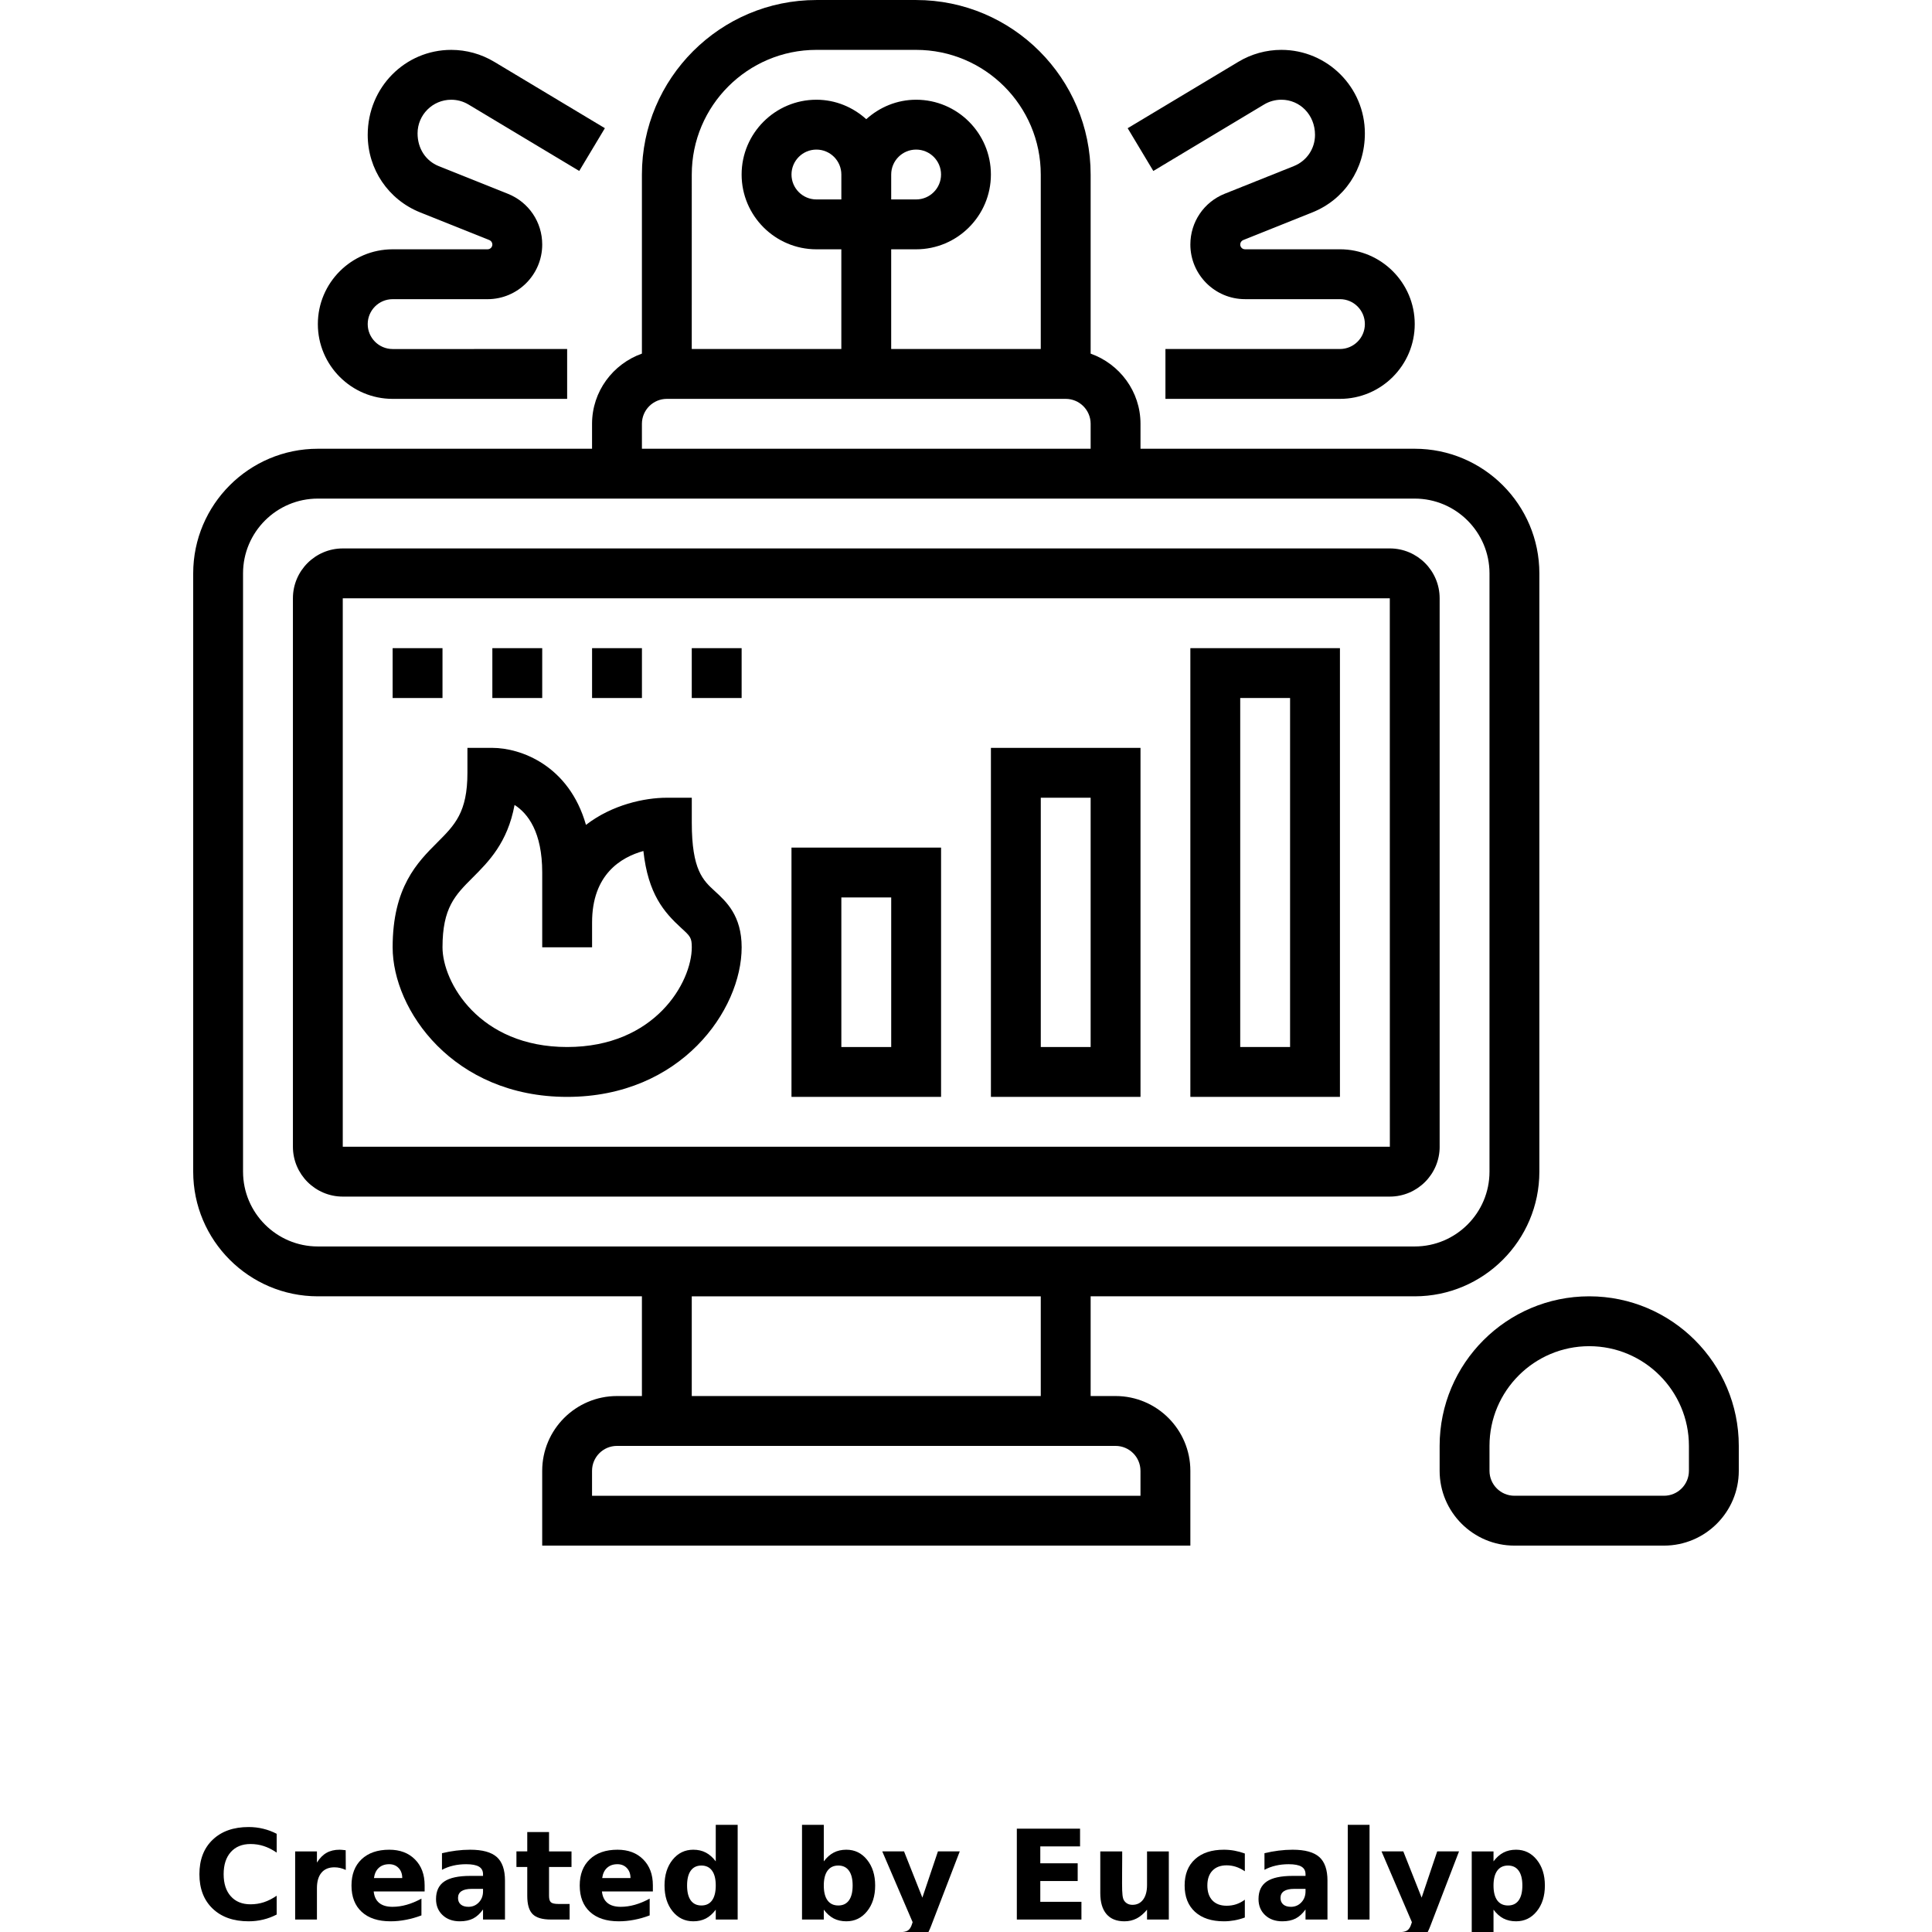 <?xml version="1.0" encoding="UTF-8"?>
<svg width="700pt" height="700pt" version="1.1" viewBox="0 0 700 700" xmlns="http://www.w3.org/2000/svg" xmlns:xlink="http://www.w3.org/1999/xlink">
 <defs>
  <symbol id="m" overflow="visible">
   <path d="m30.25-1.812c-1.562 0.812-3.188 1.422-4.875 1.828-1.688 0.414-3.449 0.625-5.281 0.625-5.492 0-9.84-1.531-13.047-4.594-3.199-3.07-4.797-7.227-4.797-12.469 0-5.258 1.598-9.422 4.797-12.484 3.207-3.07 7.555-4.609 13.047-4.609 1.832 0 3.594 0.211 5.281 0.625 1.688 0.406 3.312 1.016 4.875 1.828v6.812c-1.574-1.07-3.125-1.859-4.656-2.359-1.523-0.5-3.133-0.75-4.828-0.75-3.023 0-5.402 0.969-7.141 2.906-1.73 1.938-2.594 4.617-2.594 8.031 0 3.398 0.863 6.062 2.594 8 1.738 1.938 4.117 2.906 7.141 2.906 1.695 0 3.305-0.25 4.828-0.75 1.531-0.5 3.082-1.285 4.656-2.359z"/>
  </symbol>
  <symbol id="h" overflow="visible">
   <path d="m22.141-17.969c-0.699-0.32-1.391-0.562-2.078-0.719-0.68-0.156-1.359-0.234-2.047-0.234-2.031 0-3.594 0.652-4.688 1.953-1.094 1.305-1.641 3.168-1.641 5.594v11.375h-7.891v-24.688h7.891v4.047c1.008-1.613 2.172-2.789 3.484-3.531 1.32-0.75 2.898-1.125 4.734-1.125 0.27 0 0.555 0.016 0.859 0.047 0.312 0.023 0.758 0.07 1.344 0.141z"/>
  </symbol>
  <symbol id="c" overflow="visible">
   <path d="m28.438-12.406v2.234h-18.453c0.195 1.855 0.867 3.246 2.016 4.172 1.145 0.93 2.742 1.391 4.797 1.391 1.664 0 3.367-0.242 5.109-0.734 1.738-0.488 3.531-1.234 5.375-2.234v6.078c-1.875 0.711-3.746 1.242-5.609 1.594-1.867 0.363-3.731 0.547-5.594 0.547-4.469 0-7.945-1.133-10.422-3.406-2.481-2.269-3.719-5.457-3.719-9.562 0-4.019 1.211-7.188 3.641-9.5 2.438-2.312 5.785-3.469 10.047-3.469 3.883 0 6.988 1.172 9.312 3.516 2.332 2.336 3.5 5.461 3.5 9.375zm-8.109-2.625c0-1.5-0.438-2.707-1.312-3.625-0.875-0.926-2.016-1.391-3.422-1.391-1.531 0-2.777 0.434-3.734 1.297-0.961 0.855-1.555 2.094-1.781 3.719z"/>
  </symbol>
  <symbol id="b" overflow="visible">
   <path d="m14.859-11.109c-1.648 0-2.887 0.281-3.719 0.844-0.824 0.555-1.234 1.371-1.234 2.453 0 1 0.332 1.789 1 2.359 0.664 0.562 1.594 0.844 2.781 0.844 1.488 0 2.738-0.531 3.75-1.594 1.02-1.07 1.531-2.406 1.531-4v-0.906zm12.062-2.984v14.094h-7.953v-3.656c-1.062 1.5-2.258 2.594-3.578 3.281-1.324 0.676-2.934 1.016-4.828 1.016-2.562 0-4.641-0.742-6.234-2.234-1.594-1.5-2.391-3.438-2.391-5.812 0-2.894 0.992-5.019 2.984-6.375 2-1.352 5.129-2.031 9.391-2.031h4.656v-0.609c0-1.25-0.496-2.164-1.484-2.75-0.992-0.582-2.527-0.875-4.609-0.875-1.688 0-3.262 0.172-4.719 0.516-1.461 0.336-2.812 0.84-4.062 1.516v-6.016c1.695-0.414 3.394-0.727 5.094-0.938 1.707-0.219 3.414-0.328 5.125-0.328 4.445 0 7.66 0.883 9.641 2.641 1.977 1.762 2.969 4.617 2.969 8.562z"/>
  </symbol>
  <symbol id="g" overflow="visible">
   <path d="m12.406-31.703v7.016h8.141v5.641h-8.141v10.469c0 1.148 0.227 1.922 0.688 2.328 0.457 0.406 1.363 0.609 2.719 0.609h4.047v5.641h-6.766c-3.117 0-5.324-0.648-6.625-1.953-1.305-1.301-1.953-3.508-1.953-6.625v-10.469h-3.922v-5.641h3.922v-7.016z"/>
  </symbol>
  <symbol id="f" overflow="visible">
   <path d="m20.594-21.078v-13.234h7.938v34.312h-7.938v-3.578c-1.086 1.461-2.281 2.527-3.594 3.203s-2.828 1.016-4.547 1.016c-3.043 0-5.543-1.207-7.5-3.625-1.949-2.414-2.922-5.531-2.922-9.344 0-3.801 0.973-6.91 2.922-9.328 1.957-2.426 4.457-3.641 7.5-3.641 1.707 0 3.219 0.344 4.531 1.031 1.32 0.688 2.523 1.75 3.609 3.188zm-5.203 15.984c1.688 0 2.973-0.613 3.859-1.844 0.895-1.238 1.344-3.035 1.344-5.391 0-2.352-0.449-4.144-1.344-5.375-0.887-1.238-2.172-1.859-3.859-1.859-1.68 0-2.965 0.621-3.859 1.859-0.887 1.23-1.328 3.023-1.328 5.375 0 2.356 0.441 4.152 1.328 5.391 0.895 1.23 2.18 1.844 3.859 1.844z"/>
  </symbol>
  <symbol id="e" overflow="visible">
   <path d="m16.938-5.094c1.688 0 2.973-0.613 3.859-1.844 0.895-1.238 1.344-3.035 1.344-5.391 0-2.352-0.449-4.144-1.344-5.375-0.887-1.238-2.172-1.859-3.859-1.859-1.699 0-3 0.625-3.906 1.875-0.898 1.242-1.344 3.027-1.344 5.359 0 2.344 0.445 4.137 1.344 5.375 0.906 1.242 2.207 1.859 3.906 1.859zm-5.25-15.984c1.082-1.438 2.285-2.5 3.609-3.188 1.32-0.688 2.844-1.031 4.562-1.031 3.051 0 5.551 1.215 7.5 3.641 1.957 2.418 2.938 5.527 2.938 9.328 0 3.812-0.98 6.93-2.938 9.344-1.949 2.418-4.449 3.625-7.5 3.625-1.719 0-3.242-0.34-4.562-1.016-1.324-0.688-2.527-1.754-3.609-3.203v3.578h-7.891v-34.312h7.891z"/>
  </symbol>
  <symbol id="a" overflow="visible">
   <path d="m0.547-24.688h7.891l6.641 16.75 5.641-16.75h7.906l-10.391 27.031c-1.043 2.738-2.262 4.656-3.656 5.75-1.387 1.102-3.219 1.656-5.5 1.656h-4.562v-5.188h2.469c1.344 0 2.316-0.215 2.922-0.641 0.613-0.43 1.086-1.195 1.422-2.297l0.219-0.672z"/>
  </symbol>
  <symbol id="d" overflow="visible">
   <path d="m4.141-32.922h22.906v6.422h-14.406v6.125h13.547v6.422h-13.547v7.531h14.906v6.422h-23.406z"/>
  </symbol>
  <symbol id="l" overflow="visible">
   <path d="m3.531-9.609v-15.078h7.938v2.469c0 1.336-0.012 3.012-0.031 5.031-0.012 2.023-0.016 3.371-0.016 4.047 0 1.98 0.051 3.406 0.156 4.281 0.102 0.875 0.281 1.512 0.531 1.906 0.32 0.523 0.742 0.922 1.266 1.203 0.52 0.281 1.117 0.422 1.797 0.422 1.645 0 2.938-0.629 3.875-1.891 0.945-1.27 1.422-3.031 1.422-5.281v-12.188h7.891v24.688h-7.891v-3.578c-1.199 1.449-2.465 2.516-3.797 3.203-1.324 0.676-2.789 1.016-4.391 1.016-2.856 0-5.027-0.875-6.516-2.625-1.492-1.75-2.234-4.289-2.234-7.625z"/>
  </symbol>
  <symbol id="k" overflow="visible">
   <path d="m23.75-23.922v6.438c-1.074-0.738-2.152-1.281-3.234-1.625-1.086-0.352-2.203-0.531-3.359-0.531-2.211 0-3.93 0.648-5.156 1.938-1.219 1.281-1.828 3.074-1.828 5.375 0 2.312 0.609 4.117 1.828 5.406 1.227 1.281 2.945 1.922 5.156 1.922 1.227 0 2.394-0.18 3.5-0.547 1.113-0.375 2.144-0.922 3.094-1.641v6.453c-1.242 0.461-2.496 0.801-3.766 1.031-1.273 0.227-2.547 0.344-3.828 0.344-4.449 0-7.934-1.141-10.453-3.422-2.512-2.289-3.766-5.473-3.766-9.547 0-4.07 1.254-7.25 3.766-9.531 2.519-2.289 6.004-3.438 10.453-3.438 1.301 0 2.578 0.117 3.828 0.344 1.258 0.23 2.516 0.574 3.766 1.031z"/>
  </symbol>
  <symbol id="j" overflow="visible">
   <path d="m3.797-34.312h7.891v34.312h-7.891z"/>
  </symbol>
  <symbol id="i" overflow="visible">
   <path d="m11.688-3.578v12.969h-7.891v-34.078h7.891v3.609c1.082-1.438 2.285-2.5 3.609-3.188 1.32-0.688 2.844-1.031 4.562-1.031 3.051 0 5.551 1.215 7.5 3.641 1.957 2.418 2.938 5.527 2.938 9.328 0 3.812-0.98 6.93-2.938 9.344-1.949 2.418-4.449 3.625-7.5 3.625-1.719 0-3.242-0.34-4.562-1.016-1.324-0.688-2.527-1.754-3.609-3.203zm5.25-15.984c-1.699 0-3 0.625-3.906 1.875-0.898 1.242-1.344 3.027-1.344 5.359 0 2.344 0.445 4.137 1.344 5.375 0.906 1.242 2.207 1.859 3.906 1.859 1.688 0 2.973-0.613 3.859-1.844 0.895-1.238 1.344-3.035 1.344-5.391 0-2.352-0.449-4.144-1.344-5.375-0.887-1.238-2.172-1.859-3.859-1.859z"/>
  </symbol>
 </defs>
 <g>
  <path d="m512.58 469.68c24.902 0 45.16-20.258 45.16-45.16v-216.77c0-24.902-20.258-45.16-45.16-45.16h-99.355v-9.031c0-11.762-7.578-21.695-18.066-25.434v-64.891c0-34.863-28.371-63.227-63.227-63.227h-36.129c-34.855 0-63.227 28.359-63.227 63.227v64.887c-10.488 3.738-18.066 13.676-18.066 25.434v9.031l-99.352 0.004c-24.902 0-45.16 20.258-45.16 45.16v216.77c0 24.902 20.258 45.16 45.16 45.16h117.42v36.129h-9.031c-14.938 0-27.098 12.156-27.098 27.098v27.098h234.84v-27.098c0-14.938-12.156-27.098-27.098-27.098h-9.031v-36.129zm-216.78-451.61h36.129c24.902 0 45.16 20.258 45.16 45.16v63.227h-54.195v-36.129h9.031c14.938 0 27.098-12.156 27.098-27.098 0-14.938-12.156-27.098-27.098-27.098-6.965 0-13.258 2.719-18.066 7.047-4.797-4.328-11.094-7.047-18.059-7.047-14.938 0-27.098 12.156-27.098 27.098 0 14.938 12.156 27.098 27.098 27.098h9.031v36.129h-54.195l0.004-63.227c0-24.902 20.262-45.16 45.16-45.16zm27.098 45.16c0-4.977 4.047-9.031 9.031-9.031s9.031 4.055 9.031 9.031c0 4.977-4.047 9.031-9.031 9.031h-9.031zm-18.062 9.031h-9.031c-4.984 0-9.031-4.055-9.031-9.031 0-4.977 4.047-9.031 9.031-9.031s9.031 4.055 9.031 9.031zm-72.258 81.289c0-4.977 4.047-9.031 9.031-9.031h144.52c4.984 0 9.031 4.055 9.031 9.031v9.031l-162.58 0.004zm-144.52 270.97v-216.77c0-14.938 12.156-27.098 27.098-27.098h397.42c14.938 0 27.098 12.156 27.098 27.098v216.77c0 14.938-12.156 27.098-27.098 27.098h-397.42c-14.938 0-27.094-12.156-27.094-27.098zm325.16 108.39v9.031h-198.71v-9.031c0-4.984 4.047-9.031 9.031-9.031h180.64c4.988 0 9.035 4.047 9.035 9.031zm-36.129-27.098h-126.45v-36.129h126.45z"/>
  <path d="m521.61 415.48v-198.71c0-9.961-8.102-18.066-18.066-18.066l-379.35 0.004c-9.961 0-18.066 8.102-18.066 18.066v198.71c0 9.961 8.102 18.066 18.066 18.066h379.36c9.961-0.008 18.062-8.109 18.062-18.07zm-397.42 0v-198.71h379.36l0.02 198.71z"/>
  <path d="m259.05 322.92c-4.328-3.949-8.402-7.68-8.402-24.855v-9.031h-9.031c-8.059 0-19.809 2.5-29.309 9.836-6.172-21.637-23.738-27.902-33.918-27.902h-9.031v9.031c0 14.324-4.57 18.895-10.902 25.227-7.219 7.219-16.195 16.195-16.195 38 0 22.727 21.977 54.195 63.227 54.195s63.227-31.469 63.227-54.195c0-11.473-5.594-16.574-9.664-20.305zm-53.562 56.434c-31.91 0-45.16-23.527-45.16-36.129 0-14.324 4.57-18.895 10.902-25.227 5.773-5.773 12.672-12.664 15.203-26.355 4.82 3.078 10.023 9.809 10.023 24.484v27.098h18.066v-9.031c0-17.359 10.477-23.609 18.59-25.859 1.707 15.582 7.461 22.176 13.746 27.93 3.211 2.934 3.789 3.457 3.789 6.961 0 12.598-13.25 36.129-45.16 36.129z"/>
  <path d="m178.39 234.84h18.066v18.066h-18.066z"/>
  <path d="m214.52 234.84h18.066v18.066h-18.066z"/>
  <path d="m142.26 234.84h18.066v18.066h-18.066z"/>
  <path d="m250.64 234.84h18.066v18.066h-18.066z"/>
  <path d="m286.77 397.42h54.195v-90.32h-54.195zm18.066-72.258h18.066v54.195h-18.066z"/>
  <path d="m359.03 397.42h54.195v-126.45h-54.195zm18.066-108.39h18.066v90.324h-18.066z"/>
  <path d="m431.29 397.42h54.195v-162.58h-54.195zm18.066-144.52h18.066v126.45h-18.066z"/>
  <path d="m575.8 469.68c-29.887 0-54.195 24.305-54.195 54.195v9.031c0 14.938 12.156 27.098 27.098 27.098h54.195c14.938 0 27.098-12.156 27.098-27.098v-9.031c0-29.887-24.305-54.195-54.195-54.195zm36.129 63.227c0 4.984-4.047 9.031-9.031 9.031h-54.195c-4.984 0-9.031-4.047-9.031-9.031v-9.031c0-19.926 16.203-36.129 36.129-36.129 19.926 0 36.129 16.203 36.129 36.129z"/>
  <path d="m458 37.863c1.895-1.137 4.055-1.734 6.258-1.734 6.731 0 12.195 5.465 12.195 12.734 0 5.012-3.008 9.449-7.66 11.309l-25.047 10.016c-7.57 3.027-12.457 10.254-12.457 18.402 0 10.918 8.879 19.797 19.801 19.797h34.395c4.984 0 9.031 4.055 9.031 9.031 0 4.977-4.047 9.031-9.031 9.031h-63.227v18.066h63.227c14.938 0 27.098-12.156 27.098-27.098 0-14.938-12.156-27.098-27.098-27.098h-34.395c-0.957 0.004-1.734-0.773-1.734-1.73 0-0.715 0.434-1.348 1.094-1.617l25.055-10.027c11.551-4.625 19.012-15.645 19.012-28.633 0-16.68-13.574-30.246-30.258-30.246-5.473 0-10.855 1.492-15.562 4.316l-40.121 24.07 9.293 15.492z"/>
  <path d="m142.26 144.52h63.227v-18.066l-63.227 0.004c-4.984 0-9.031-4.055-9.031-9.031s4.047-9.031 9.031-9.031h34.395c10.922-0.004 19.801-8.883 19.801-19.801 0-8.148-4.887-15.363-12.457-18.391l-25.039-10.016c-4.66-1.871-7.668-6.316-7.668-11.871 0-6.719 5.465-12.184 12.195-12.184 2.203 0 4.363 0.598 6.258 1.734l40.121 24.07 9.293-15.492-40.121-24.07c-4.695-2.816-10.078-4.305-15.551-4.305-16.684 0-30.258 13.566-30.258 30.797 0 12.438 7.461 23.465 19.012 28.09l25.047 10.016c0.668 0.266 1.102 0.906 1.102 1.621 0 0.957-0.777 1.734-1.734 1.734h-34.395c-14.938 0-27.098 12.156-27.098 27.098 0 14.938 12.16 27.094 27.098 27.094z"/>
  <use x="70" y="695.484" xlink:href="#m"/>
  <use x="103.145" y="695.484" xlink:href="#h"/>
  <use x="125.414" y="695.484" xlink:href="#c"/>
  <use x="156.043" y="695.484" xlink:href="#b"/>
  <use x="186.52" y="695.484" xlink:href="#g"/>
  <use x="208.109" y="695.484" xlink:href="#c"/>
  <use x="238.738" y="695.484" xlink:href="#f"/>
  <use x="286.789" y="695.484" xlink:href="#e"/>
  <use x="319.113" y="695.484" xlink:href="#a"/>
  <use x="364.277" y="695.484" xlink:href="#d"/>
  <use x="395.125" y="695.484" xlink:href="#l"/>
  <use x="427.277" y="695.484" xlink:href="#k"/>
  <use x="454.047" y="695.484" xlink:href="#b"/>
  <use x="484.523" y="695.484" xlink:href="#j"/>
  <use x="500.004" y="695.484" xlink:href="#a"/>
  <use x="529.441" y="695.484" xlink:href="#i"/>
 </g>
</svg>
